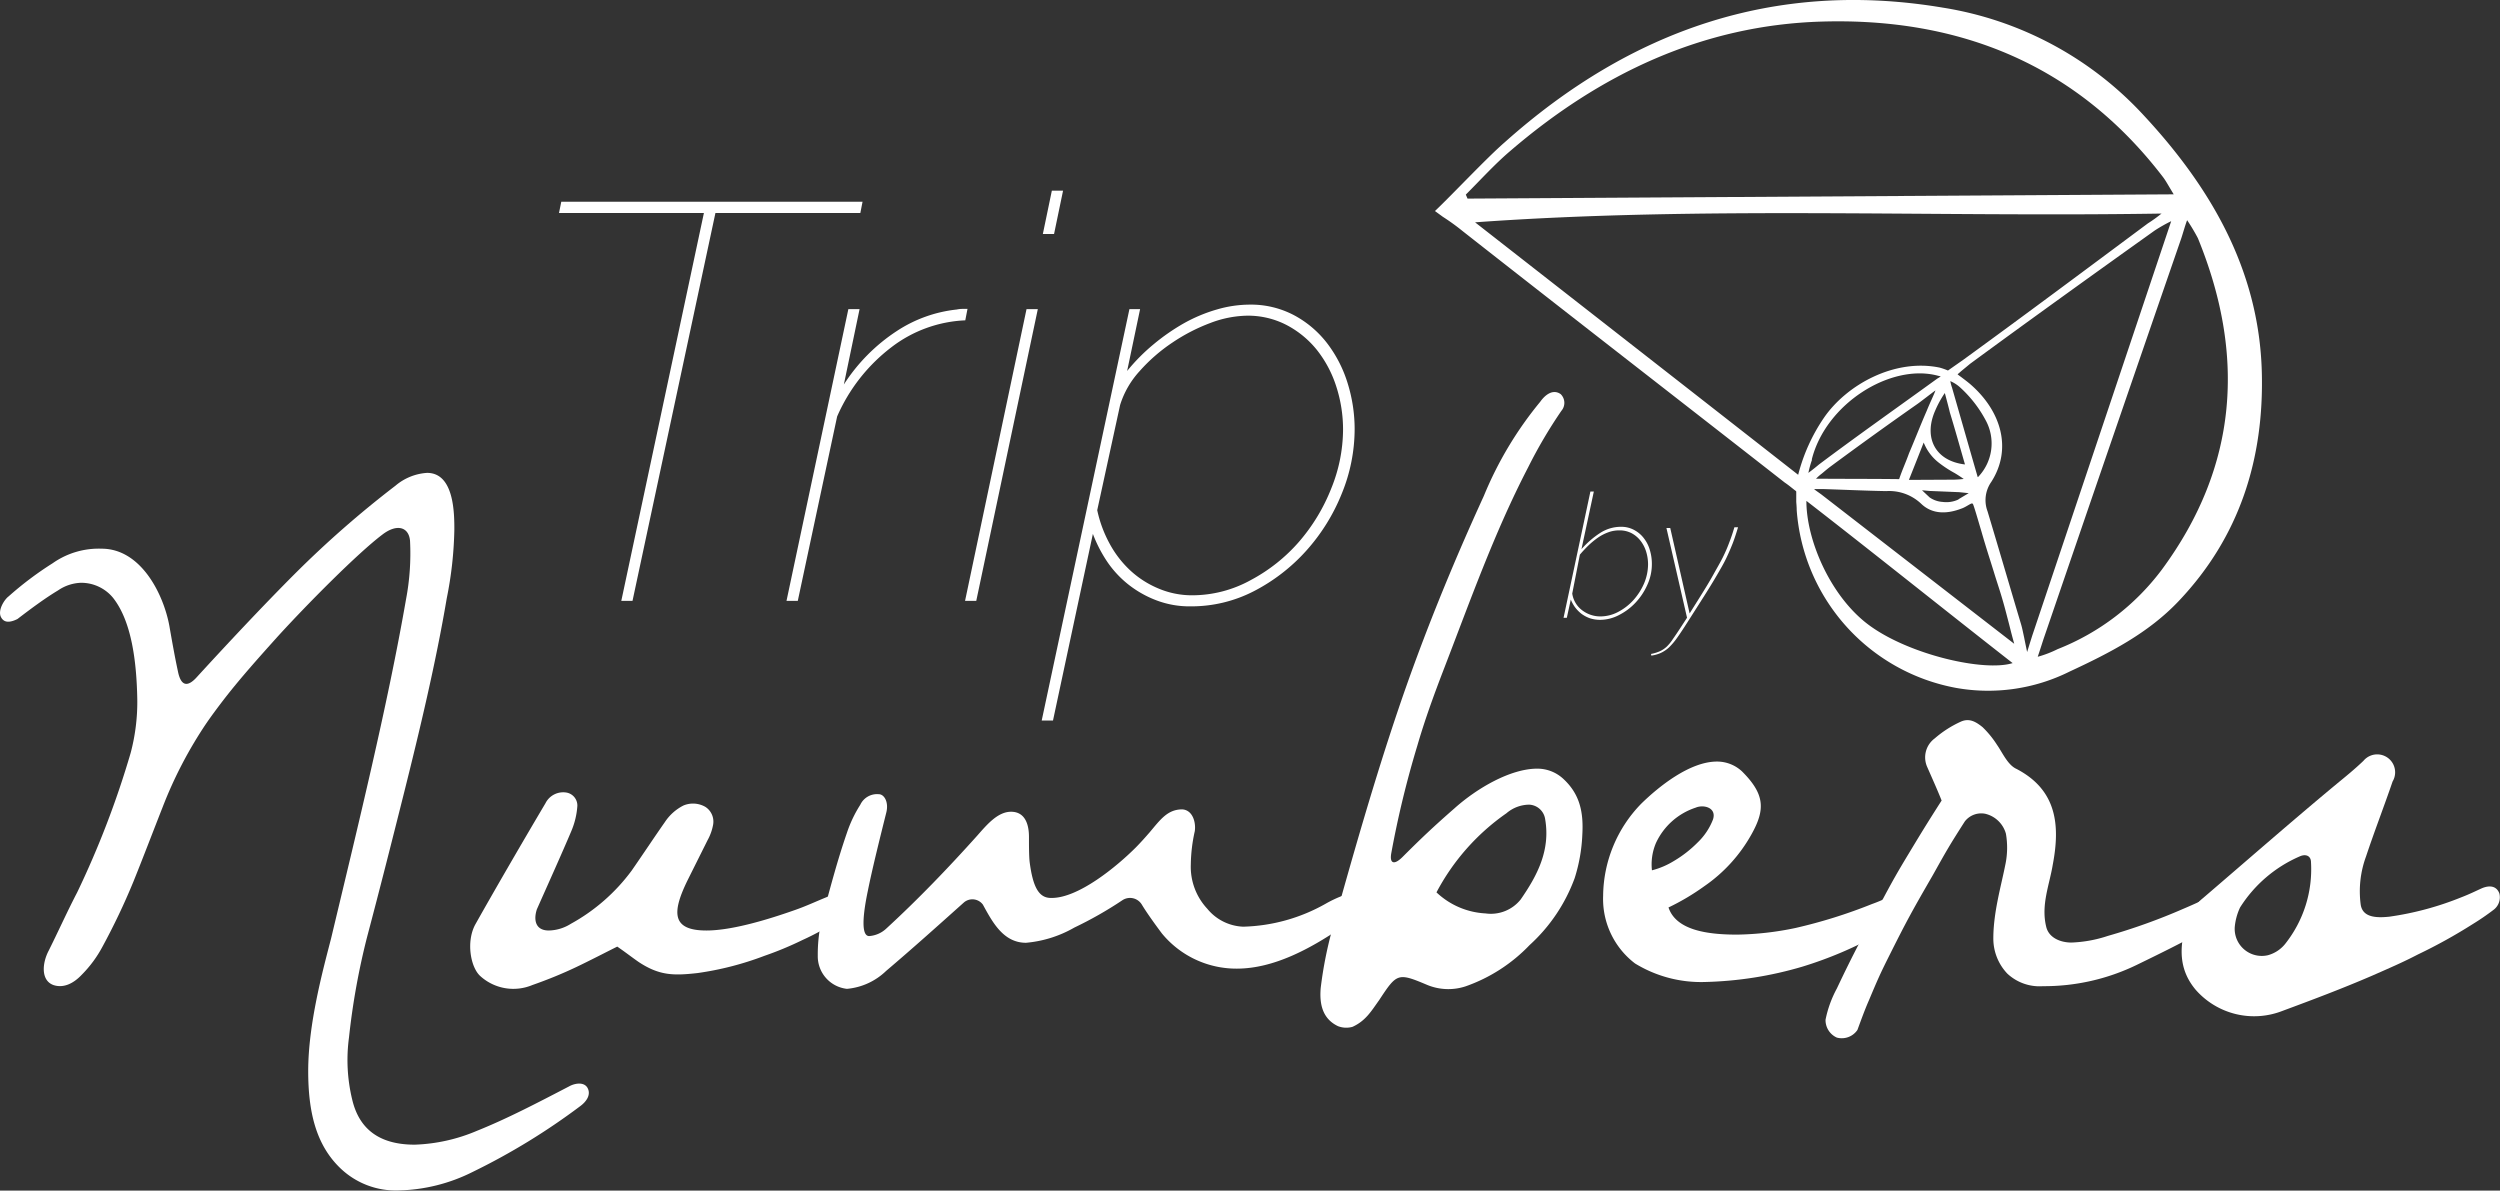 <svg xmlns="http://www.w3.org/2000/svg" viewBox="0 0 327.78 156.1"><rect x="0" y="0" width="327.78" height="156.1" fill="#333333" stroke="none"/><defs><style>.cls-1{fill:#fff;}</style></defs><title>Asset 11</title><g id="Layer_2" data-name="Layer 2"><g id="Layer_1-2" data-name="Layer 1"><path class="cls-1" d="M188.14,27.67c2.34-2.22,6.82-7,9.13-9C213.7,4,232.69-2.7,254.72,1a45.51,45.51,0,0,1,26,13.75c8.92,9.49,15.46,20.44,15.83,34,.31,11.4-2.9,21.63-10.89,30.05-4,4.23-9.08,6.82-14.33,9.26a23.92,23.92,0,0,1-14.82,2.14,25.62,25.62,0,0,1-20.94-23.31c0-.49-.06-1-.06-1.12,0-.37,0-.37,0-.6l0-.7a.16.16,0,0,0-.07-.11c-.4-.29-.8-.66-1.45-1.1-14.07-11-28.17-21.92-42.21-32.95a28.34,28.34,0,0,0-2.6-1.88m3-2.93.23.54L285,25.48c-.68-1.11-1-1.73-1.41-2.27C272.29,8.45,256.9,2.29,238.84,2.83c-15.61.46-29.1,6.88-40.87,17C195.92,21.58,194.1,23.61,192.17,25.53Zm43.59,36.72a23.59,23.59,0,0,1,3.36-7.43c3-4.38,9.31-7.82,15.19-6.59a8.26,8.26,0,0,1,1.08.38l2-1.4c8.12-5.9,16.16-11.9,24.21-17.89A18.09,18.09,0,0,0,283.4,28c-29.92.49-60.19-1-90,1.15C207.35,40.05,221.78,51.31,235.76,62.25Zm31.4,23.89a14.35,14.35,0,0,0,2.61-1,31.49,31.49,0,0,0,13.66-10.42c10-13.55,11-28.13,4.73-43.46a24.9,24.9,0,0,0-1.41-2.36c-.24.59-.59,1.86-.78,2.41q-9,26.06-17.92,52.13C267.85,84,267.55,85,267.16,86.14ZM284.67,29a19.88,19.88,0,0,0-2.17,1.23C274.42,36,266.27,41.85,258.3,47.7c-.58.49-1.23,1-1.45,1.22,0,0-.18.13-.18.16s.93.68,1.61,1.25c4.12,3.54,5.58,8.54,2.79,12.87a4.17,4.17,0,0,0-.48,3.84c1.48,4.92,2.92,9.86,4.39,14.79.16.53.27,1.11.41,1.76.22,1.1.39,1.9.39,1.9s.13-.43.66-2.12ZM239,64.12l-1.12,0c-.1,0,.36.3.91.7l25.3,19.59c-.55-2-.4-1.55-.94-3.59-.77-3-1.18-4-1.75-5.89-.66-2.12-1-3.12-1.61-5.25-.48-1.61-.92-3.15-1.1-3.57a.16.16,0,0,0-.21-.09c-.24.07-.82.5-1.28.65-1.88.73-3.84.8-5.32-.63a6.11,6.11,0,0,0-4.58-1.65C244.58,64.34,241.81,64.21,239,64.12Zm-2.16,1.58c0,5.16,3.18,12.53,8.18,16.24,5.26,3.9,15.14,6.17,18.86,5C255.38,80.3,245.53,72.4,236.88,65.7ZM249,62.82c.44-1.3.84-2.12,1.3-3.4.79-1.85,1.48-3.64,2.31-5.54.47-1.16,1-2.22,1.15-2.69-.43.3-2,1.53-2.37,1.78Q245.64,57,240,61.17c-.38.28-.69.55-1.12.91a6.49,6.49,0,0,0-.78.69l1.07,0C242.49,62.79,245.81,62.78,249,62.82Zm-11.42-2.55A12.78,12.78,0,0,0,237.1,62s.67-.49,1.39-1.1C243.21,57.35,249,53.26,254,49.64c0,0,.4-.23.45-.29l-.49-.12C247.84,47.67,239.36,52.94,237.54,60.27Zm21.76,2.28a6.34,6.34,0,0,0,1-7.46,15.86,15.86,0,0,0-3.35-4.3,4.57,4.57,0,0,0-1.28-.82,5.24,5.24,0,0,0,.22.84C257,54.53,258.25,58.92,259.3,62.55Zm-1.71-1.66c-.68-2.36-1.31-4.63-2-6.88,0-.1-.64-2.48-.64-2.48a13.39,13.39,0,0,0-1.27,2.32C252.18,57.36,253.71,60.42,257.59,60.89Zm-1.58,2c.57,0,1.42-.09,1.42-.09s-.56-.4-1.18-.77a15.12,15.12,0,0,1-2.07-1.35,6.26,6.26,0,0,1-2-2.66c-.36.92-1.43,3.63-1.94,4.9Zm.76,2.55,1.31-.78-1.23-.13L253,64.37,252,64.28l1,.94a3.35,3.35,0,0,0,1.72.59A3.71,3.71,0,0,0,256.77,65.49Z"/><path class="cls-1" d="M92.29,27.93h-19l.3-1.48h39.5l-.29,1.48h-19L82.93,78.78H81.46Z"/><path class="cls-1" d="M111.23,40.53h1.47l-2.06,9.88a23.6,23.6,0,0,1,6.93-7,17.74,17.74,0,0,1,7.88-2.83,3.58,3.58,0,0,1,.7-.08h.7L126.56,42a17.09,17.09,0,0,0-9.69,3.53,22.93,22.93,0,0,0-7.11,9.07L104.6,78.78h-1.48Z"/><path class="cls-1" d="M134.59,40.53h1.48L128,78.78h-1.47ZM137.91,25h1.47l-1.18,5.68h-1.47Z"/><path class="cls-1" d="M148.08,40.53h1.4l-1.7,8.11a25,25,0,0,1,3.47-3.5,27.32,27.32,0,0,1,4-2.77,20.39,20.39,0,0,1,4.32-1.8,15.5,15.5,0,0,1,4.27-.63,12.08,12.08,0,0,1,5.79,1.37A13.49,13.49,0,0,1,174,45a16.67,16.67,0,0,1,2.69,5.24,20.25,20.25,0,0,1,.92,6,22.36,22.36,0,0,1-1.7,8.51,25.24,25.24,0,0,1-4.64,7.45,24.05,24.05,0,0,1-6.85,5.3,17.86,17.86,0,0,1-8.33,2,12.2,12.2,0,0,1-4.42-.77A13.84,13.84,0,0,1,148,76.68a13.46,13.46,0,0,1-2.81-3A17.89,17.89,0,0,1,143.29,70l-5.23,24.47h-1.48Zm8.25,37.52a15.91,15.91,0,0,0,7.67-2,22.17,22.17,0,0,0,6.3-5,24.25,24.25,0,0,0,4.24-7,20.66,20.66,0,0,0,1.55-7.7,18.29,18.29,0,0,0-.89-5.68,15.14,15.14,0,0,0-2.54-4.79,12.59,12.59,0,0,0-4-3.28,11,11,0,0,0-5.2-1.21,14.13,14.13,0,0,0-4.75.95,23.85,23.85,0,0,0-5,2.58,22.26,22.26,0,0,0-4.31,3.76,11.71,11.71,0,0,0-2.54,4.42l-3,13.79a16.18,16.18,0,0,0,1.62,4.38,13.64,13.64,0,0,0,2.69,3.5,12.45,12.45,0,0,0,3.65,2.36A11.25,11.25,0,0,0,156.33,78.05Z"/><path class="cls-1" d="M53.24,78.55a32.11,32.11,0,0,0,.52-7.65c-.17-1.83-1.74-2.27-3.65-.79-3.22,2.44-9.74,9-13.74,13.39-2.34,2.61-4.69,5.22-6.86,8-.87,1.13-1.66,2.18-2.44,3.31a55.28,55.28,0,0,0-5.74,11c-1.3,3.3-2.52,6.52-3.82,9.74a87.31,87.31,0,0,1-4.09,8.6,15.63,15.63,0,0,1-2.7,3.65C9.59,129,8.29,129.58,7,129.15c-1.66-.61-1.48-2.87-.61-4.52,1.3-2.61,2.43-5.13,3.74-7.65a120.09,120.09,0,0,0,7-18.26,26,26,0,0,0,.87-7c-.09-5.13-.78-10.35-3.22-13.39a5.41,5.41,0,0,0-4.17-1.92,5.65,5.65,0,0,0-3,1C5.86,78.46,4,79.85,2.29,81.16c-.87.43-1.74.6-2.17-.27s.43-2.26,1-2.69A44,44,0,0,1,6.9,73.85a10.49,10.49,0,0,1,6.43-1.91c5.13,0,8.09,5.91,8.87,10.09.35,2,.7,4,1.13,6,.35,1.74,1.13,2.27,2.52.7,3.66-4,8.61-9.3,12.87-13.56A133.82,133.82,0,0,1,51.85,63.68,7.09,7.09,0,0,1,56,62c3.57,0,3.57,5.39,3.57,7.47a49.78,49.78,0,0,1-1,9C57.15,86.89,55,95.85,53,103.85c-1.57,6.26-3.22,12.78-4.87,19A93.3,93.3,0,0,0,45.76,136a22.07,22.07,0,0,0,.44,8.26c.87,3.56,3.3,5.82,8.17,5.82a22.71,22.71,0,0,0,8.17-1.82c3.92-1.57,7.92-3.66,12.09-5.83.78-.43,2-.61,2.43.26s-.17,1.74-1,2.35a86.55,86.55,0,0,1-14.08,8.61,22.69,22.69,0,0,1-9.74,2.43,10.48,10.48,0,0,1-7.57-2.87c-3.3-3.13-4.26-7.56-4.26-12.78,0-6.17,1.92-13.21,3-17.39C46.89,108.46,50.81,92.54,53.24,78.55Z"/><path class="cls-1" d="M108.7,117.5c1-.44,1.92-.26,2.27.69a2.05,2.05,0,0,1-.7,2.09,15,15,0,0,1-2.61,1.74c-.78.43-1.65.87-2.43,1.22a44.08,44.08,0,0,1-5,2.08,40.33,40.33,0,0,1-8.78,2.26c-3.13.35-5,.35-7.74-1.47-1-.7-1.65-1.22-2.78-2-1.74.87-3.56,1.82-5.39,2.69s-3.74,1.65-5.74,2.35A6.45,6.45,0,0,1,63,128c-1.3-1.13-1.91-4.52-.69-6.78,2.69-4.79,6.43-11.22,9.21-15.91a2.6,2.6,0,0,1,2.78-1.39,1.73,1.73,0,0,1,1.4,1.73,10.17,10.17,0,0,1-.79,3.31c-1.21,2.87-3.13,7.13-4.52,10.26-.43,1.3-.26,2.78,1.57,2.78a5.61,5.61,0,0,0,2.87-.87,24.7,24.7,0,0,0,8-7c1.39-2,3-4.43,4.34-6.34a6.36,6.36,0,0,1,2.44-2.18,3.25,3.25,0,0,1,2.87.18,2.3,2.3,0,0,1,1,2.43,6.54,6.54,0,0,1-.7,1.92l-2.6,5.21C88.1,119.58,88,122,92.62,122c3.39,0,8.17-1.48,11.39-2.61C105.75,118.8,107.14,118.11,108.7,117.5Z"/><path class="cls-1" d="M162.17,127a12.64,12.64,0,0,1-9.82-4.6c-.79-1.05-1.92-2.61-2.61-3.74a1.81,1.81,0,0,0-2.61-.61,50.34,50.34,0,0,1-6.26,3.56,15.41,15.41,0,0,1-6.35,2c-3,0-4.43-2.78-5.65-5a1.71,1.71,0,0,0-2.52-.26c-3.3,2.95-6.69,6-10.17,8.95a8.48,8.48,0,0,1-5.13,2.35,4.29,4.29,0,0,1-3.83-4.35,20.47,20.47,0,0,1,.61-5.13c1-3.65,1.91-7.21,3.22-11a16.6,16.6,0,0,1,1.74-3.65,2.43,2.43,0,0,1,2.43-1.39c.7,0,1.31,1,1,2.34-.78,3.13-1.83,7.31-2.44,10.35-.69,3.3-.87,5.91.18,5.91a3.66,3.66,0,0,0,2.26-1c4.17-3.83,8.17-8,11.91-12.17,1.3-1.48,2.7-3.13,4.43-3.13s2.35,1.47,2.35,3.3c0,1.13,0,2.52.09,3.3.43,3.31,1.22,4.7,2.78,4.7,3.57.09,8.69-4.17,11.13-6.61.69-.7,1.22-1.3,1.83-2,1.39-1.65,2.34-3,4.26-3,1.39.08,1.82,1.73,1.65,2.86a21,21,0,0,0-.52,4.35,8.06,8.06,0,0,0,2.17,5.83A6.4,6.4,0,0,0,163,121.5a23.12,23.12,0,0,0,10.79-3,16.14,16.14,0,0,1,2.08-1c1.05-.43,1.92-.17,2.26.78a2,2,0,0,1-.69,2.09c-.52.43-1,.87-1.65,1.3C171.82,124.37,167,127,162.17,127Z"/><path class="cls-1" d="M192.16,129.32a7.24,7.24,0,0,1-5-.17c-3.91-1.65-4-1.57-6.35,2-1,1.39-1.74,2.69-3.48,3.48a3,3,0,0,1-1.91-.09c-2.09-1-2.43-3-2.26-5a52.53,52.53,0,0,1,1.48-7.57c2.69-9.65,5.48-19.47,8.69-28.95s7-18.78,11.22-28a48,48,0,0,1,7.39-12.34c.61-.87,1.65-1.74,2.69-1a1.6,1.6,0,0,1,.09,2.18,62.45,62.45,0,0,0-4.35,7.39C195.9,69.85,192.68,79,189.2,88c-1.3,3.39-2.43,6.52-3.39,9.83a127.41,127.41,0,0,0-3.39,14c-.26,1.39.35,1.65,1.48.52,2.44-2.44,4.09-4,6.78-6.35,3-2.69,7.39-5.22,10.87-5.22a5,5,0,0,1,3.39,1.31c2.18,2,2.7,4.35,2.52,7.39a21.79,21.79,0,0,1-1,5.65,22.16,22.16,0,0,1-5.91,8.78A21.4,21.4,0,0,1,192.16,129.32Zm2.61-9.56a5,5,0,0,0,4.61-1.83c2.17-3.13,3.91-6.43,3.21-10.52a2.22,2.22,0,0,0-2.08-1.91,4.64,4.64,0,0,0-3,1.13A29.26,29.26,0,0,0,188.34,117,10.11,10.11,0,0,0,194.77,119.76Z"/><path class="cls-1" d="M225.11,99.85a4.79,4.79,0,0,1,3.3,1.3c3,3,3.05,5,1.22,8.26a20.14,20.14,0,0,1-6.17,6.78,30.76,30.76,0,0,1-4.7,2.79c1,3,5.13,3.56,9,3.56a39.88,39.88,0,0,0,7.65-.87,66.82,66.82,0,0,0,10-3.13,20.62,20.62,0,0,0,2.34-1c1-.44,1.92-.26,2.26.69a2,2,0,0,1-.69,2.09,14.88,14.88,0,0,1-2.87,2.09,51.52,51.52,0,0,1-10.17,4.34,49,49,0,0,1-12.7,2,16.57,16.57,0,0,1-9.21-2.43,10.63,10.63,0,0,1-4.18-8.87,17.51,17.51,0,0,1,5-12.08C217.46,103.15,221.54,99.85,225.11,99.85Zm-8,10.69a7.17,7.17,0,0,0-.52,3.57,10.41,10.41,0,0,0,2.87-1.22,15.42,15.42,0,0,0,3.13-2.44,8.32,8.32,0,0,0,2-3c.52-1.56-1.22-2-2.26-1.56A8.74,8.74,0,0,0,217.11,110.54Z"/><path class="cls-1" d="M252.67,100.54a3.09,3.09,0,0,1,1-3.73,14.09,14.09,0,0,1,3.39-2.18c1.13-.52,2,0,2.87.7a12.76,12.76,0,0,1,1.91,2.34c.7,1,1.39,2.61,2.52,3.13,5.39,2.79,5.74,7.48,4.79,12.53-.44,2.69-1.57,5.3-.87,8.17.34,1.48,1.91,2.08,3.3,2.08a17,17,0,0,0,4.78-.87,78.41,78.41,0,0,0,9.91-3.56c1.66-.7,2.7-1.22,3.74-1.65s1.92-.26,2.26.69a2,2,0,0,1-.69,2.09A15,15,0,0,1,289,122c-3,1.65-5.74,3-8.87,4.52a27.79,27.79,0,0,1-12.26,2.78,6.19,6.19,0,0,1-4.69-1.65,6.67,6.67,0,0,1-1.83-4.61c0-3.39,1-6.78,1.57-9.65a10.74,10.74,0,0,0,.08-4.08,3.7,3.7,0,0,0-2.69-2.61,2.72,2.72,0,0,0-2.7,1c-2,3.13-2.35,3.74-4.17,7-2.61,4.52-3.39,5.91-5.65,10.43-1.31,2.61-1.57,3.22-2.78,6.09-.53,1.21-1,2.52-1.48,3.82a2.48,2.48,0,0,1-2.7,1,2.51,2.51,0,0,1-1.48-2.34,14.58,14.58,0,0,1,1.48-4.09c2.18-4.61,3.48-7,5.65-11,1.66-3.13,2.26-4.18,3.83-6.78s2.26-3.74,4.26-6.87C254.06,103.67,253.36,102.11,252.67,100.54Z"/><path class="cls-1" d="M317,125.15c-1.91,1-3.82,1.82-6,2.78-3.82,1.65-7.74,3.13-11.74,4.61a10.19,10.19,0,0,1-11.39-2.78c-2.26-2.7-2.08-5.57-1.3-8.52a6.59,6.59,0,0,1,2.26-3.48c6.09-5.22,11.74-10.17,17.56-15,1.22-1,2.35-1.92,3.48-3a2.35,2.35,0,0,1,3.83,2.7c-1.13,3.3-2.35,6.43-3.48,9.82a13.23,13.23,0,0,0-.7,6.35c.27,1.65,2,1.74,3.74,1.56a40,40,0,0,0,9.39-2.52c1.13-.43,2-.87,2.78-1.22,1.05-.43,1.92-.26,2.27.7a2.06,2.06,0,0,1-.7,2.09,31.89,31.89,0,0,1-2.78,1.91A68.63,68.63,0,0,1,317,125.15Zm-17.39-1.39a15.73,15.73,0,0,0,3.39-10.7c0-.86-.69-1.13-1.47-.78a17.43,17.43,0,0,0-7.83,6.7,7.62,7.62,0,0,0-.7,2.6,3.55,3.55,0,0,0,4.35,3.66A4.38,4.38,0,0,0,299.61,123.76Z"/><path class="cls-1" d="M209.83,81.27a4.34,4.34,0,0,1-1.38-.21,4.21,4.21,0,0,1-1.11-.59,4.56,4.56,0,0,1-.84-.86,4.78,4.78,0,0,1-.55-1L205.43,81H205l3.52-16.55h.45L207.35,72a11.78,11.78,0,0,1,2.43-2.11,5,5,0,0,1,2.72-.82,3.53,3.53,0,0,1,1.8.44,3.88,3.88,0,0,1,1.27,1.11,4.58,4.58,0,0,1,.76,1.55,6.24,6.24,0,0,1,.25,1.76,6.53,6.53,0,0,1-.59,2.74A8.26,8.26,0,0,1,214.45,79a7.74,7.74,0,0,1-2.16,1.63A5.39,5.39,0,0,1,209.83,81.27Zm0-.45a5,5,0,0,0,2.33-.59,7.23,7.23,0,0,0,2-1.55,8.1,8.1,0,0,0,1.4-2.19,6.53,6.53,0,0,0,.52-2.52,5.67,5.67,0,0,0-.25-1.64,4.44,4.44,0,0,0-.73-1.42,3.65,3.65,0,0,0-1.18-1,3.36,3.36,0,0,0-1.61-.37,4.07,4.07,0,0,0-1.47.26,5.91,5.91,0,0,0-1.34.7,10.47,10.47,0,0,0-1.22,1c-.4.39-.77.79-1.14,1.22l-1,5.1A3.34,3.34,0,0,0,207.42,80,3.94,3.94,0,0,0,209.87,80.82Z"/><path class="cls-1" d="M216.47,85.74a5.39,5.39,0,0,0,1.17-.36,3.48,3.48,0,0,0,.89-.6,5.65,5.65,0,0,0,.81-1c.26-.37.57-.83.92-1.36l.93-1.43-2.7-11.76h.5l2.54,11.2,1.31-2.09c.71-1.13,1.31-2.11,1.8-3s.91-1.59,1.25-2.28a19.8,19.8,0,0,0,.86-2c.24-.61.45-1.25.65-1.93h.48c-.22.72-.43,1.4-.66,2s-.52,1.28-.86,2-.78,1.47-1.28,2.33-1.14,1.9-1.9,3.09l-1.86,2.92c-.54.85-1,1.55-1.39,2.1a8.89,8.89,0,0,1-1.11,1.32,4.19,4.19,0,0,1-1.07.72,4.65,4.65,0,0,1-1.24.35Z"/></g></g></svg>